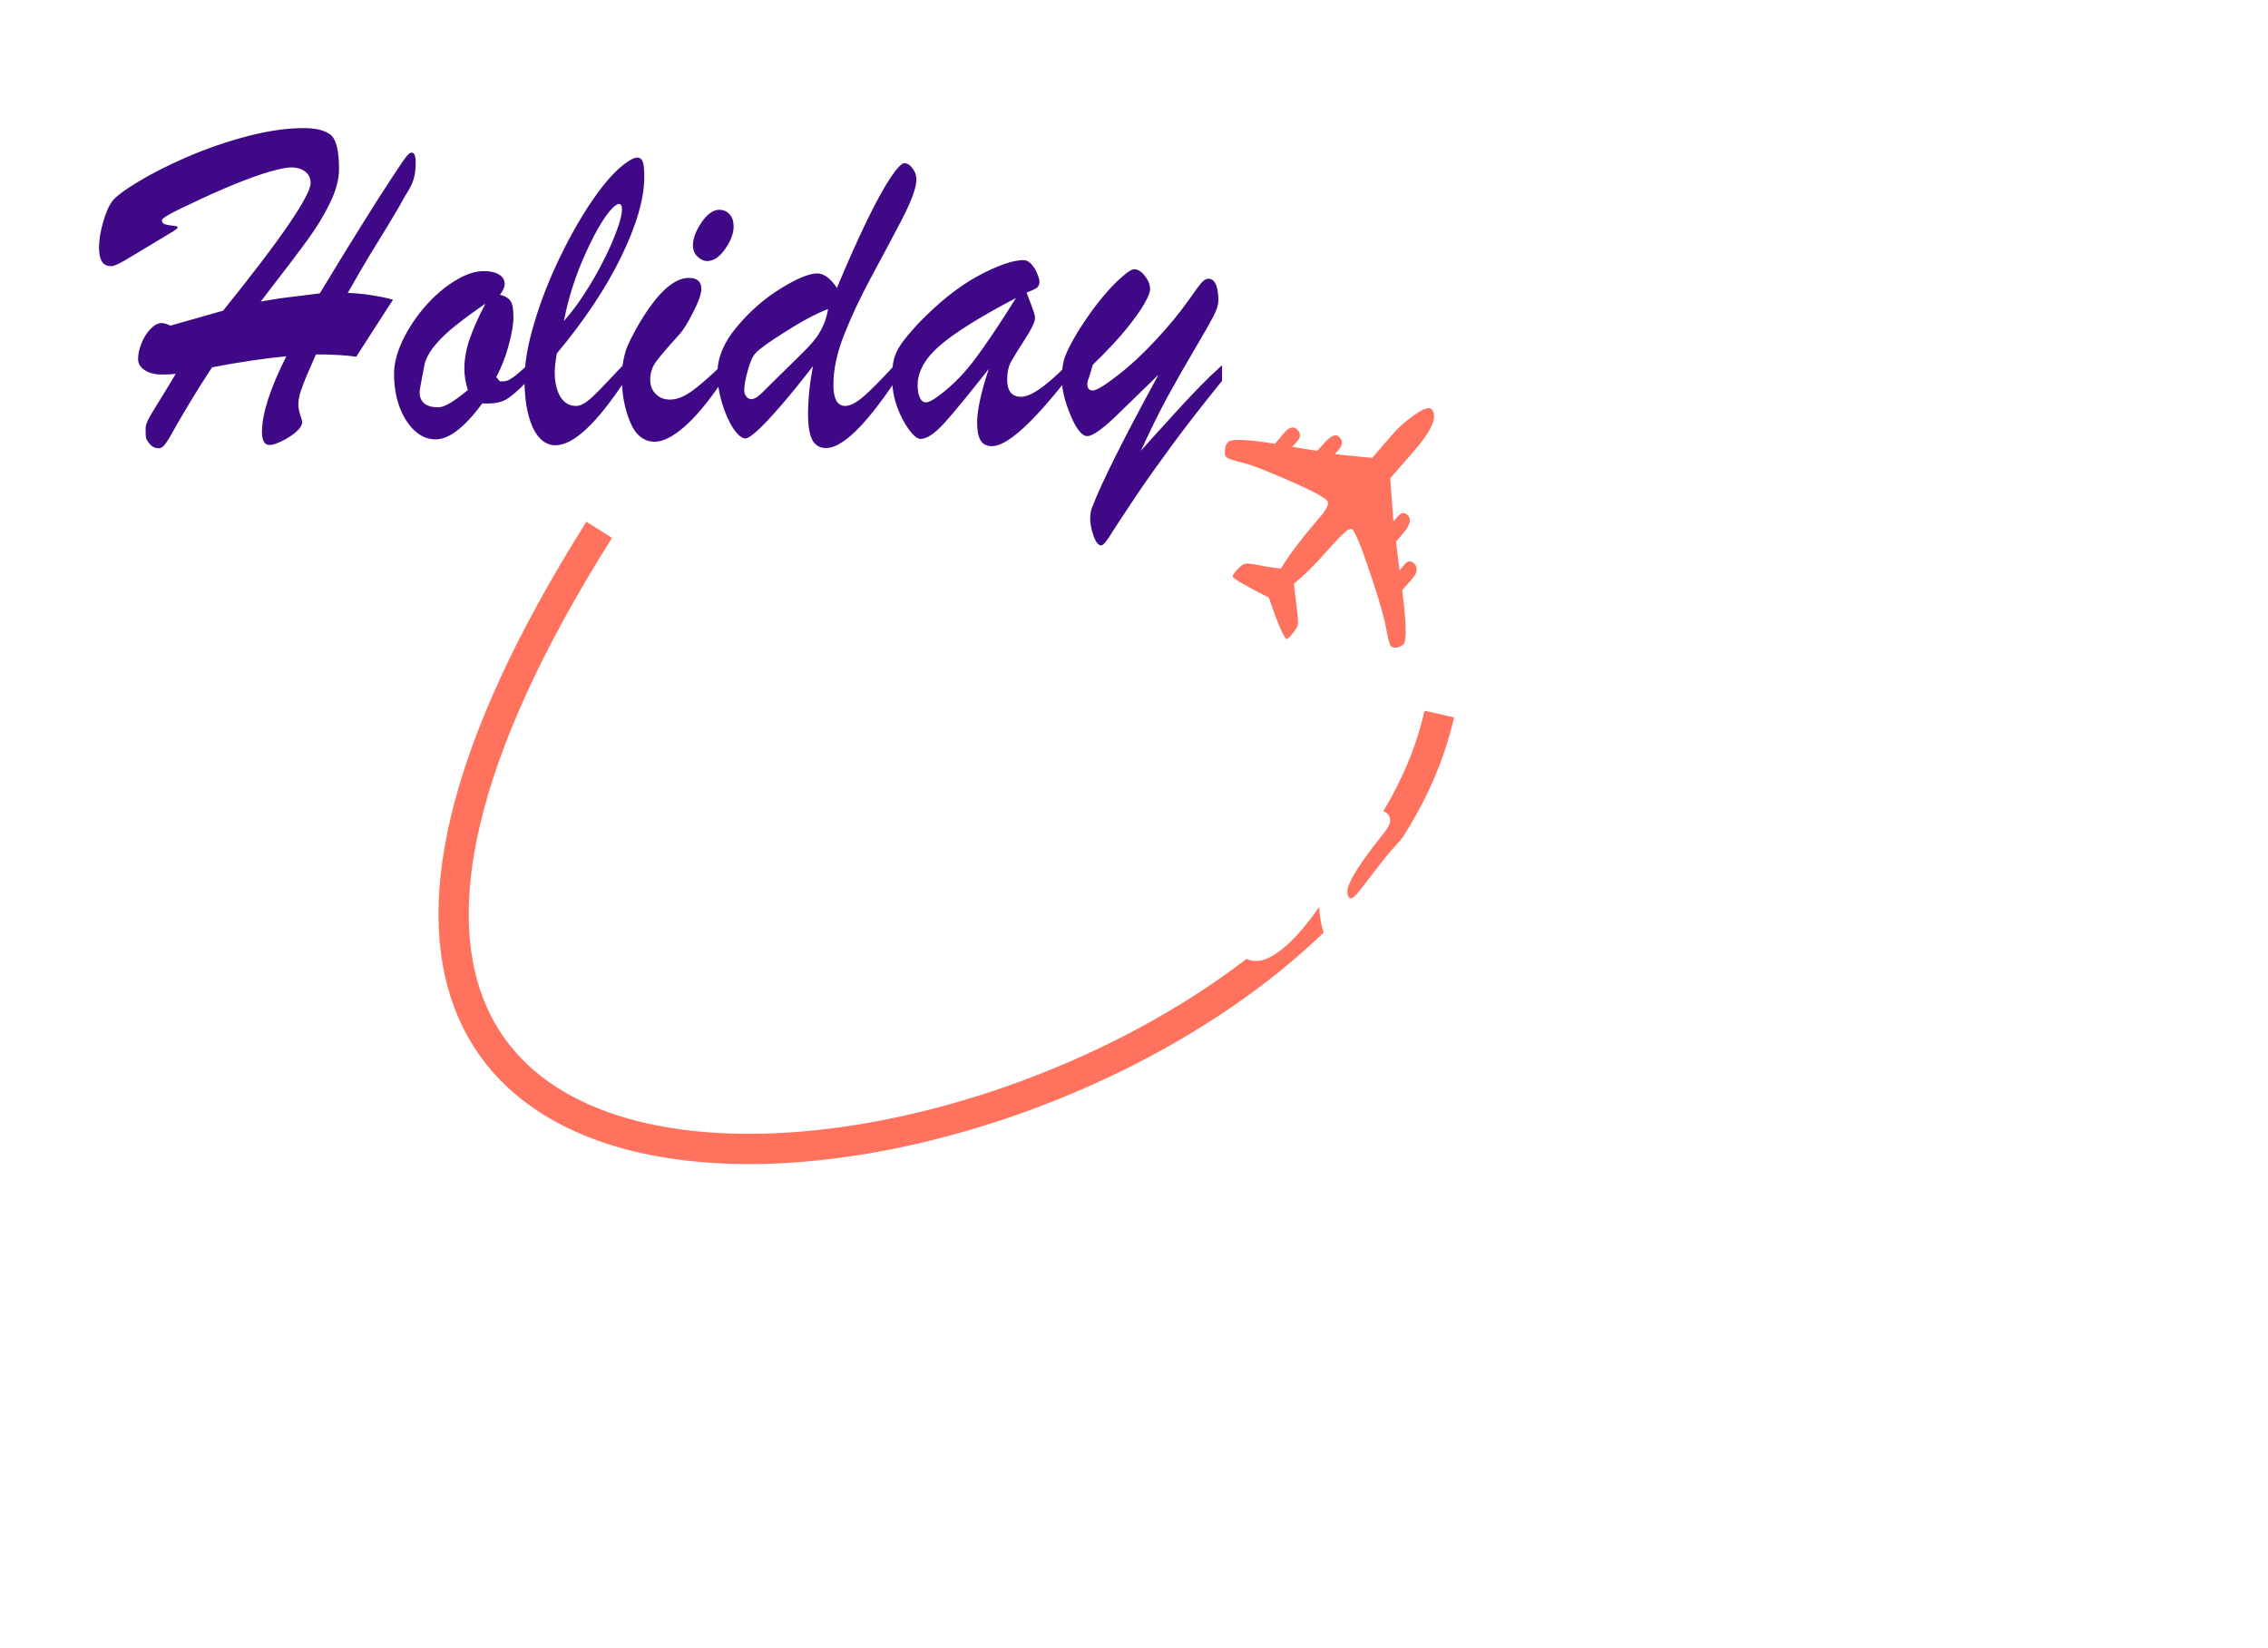 <svg width="150" height="109" viewBox="0 0 150 109" fill="none" xmlns="http://www.w3.org/2000/svg">
<g clip-path="url(#clip0)">
<g filter="url(#filter0_d)">
<path d="M39.63 31.049C1.644 91.233 87.79 75.996 95.192 43.238" stroke="#FF725E" stroke-width="2"/>
</g>
<path d="M88.567 29.714L88.278 30.047L90.749 30.29L92.235 28.583C92.467 28.317 92.892 27.918 93.51 27.475C94.127 27.032 94.532 26.899 94.687 27.076C95.112 27.564 94.687 28.517 93.413 29.958L91.945 31.642L92.158 34.48L92.448 34.17C92.679 33.881 92.93 33.881 93.123 34.103C93.355 34.369 93.259 34.746 92.795 35.278L92.332 35.832L92.563 37.739L92.892 37.34C93.104 37.074 93.336 37.074 93.548 37.295C93.78 37.561 93.741 37.894 93.432 38.248L92.737 39.046C93.008 41.175 93.046 42.371 92.834 42.615C92.737 42.704 92.602 42.793 92.409 42.837C92.235 42.859 92.081 42.837 91.984 42.748C91.907 42.638 91.791 42.239 91.675 41.551C91.54 40.842 91.212 39.645 90.633 37.96C90.073 36.253 89.668 35.3 89.475 35.056C89.397 34.968 89.281 34.968 89.146 35.056C89.011 35.123 88.528 35.588 87.757 36.453C86.984 37.34 86.27 38.049 85.594 38.603C85.575 38.736 85.633 39.179 85.729 39.911C85.826 40.642 85.864 41.13 85.845 41.307C85.806 41.485 85.652 41.729 85.401 42.017C85.266 42.172 85.17 42.261 85.073 42.283C84.822 41.995 84.436 41.064 83.915 39.534C82.467 38.803 81.675 38.337 81.52 38.16C81.52 38.071 81.598 37.938 81.733 37.783C81.984 37.495 82.197 37.317 82.37 37.295C82.524 37.251 82.93 37.317 83.567 37.45C84.204 37.561 84.59 37.605 84.725 37.605C85.189 36.807 86.058 35.633 87.409 34.081C87.795 33.593 87.911 33.283 87.775 33.128C87.583 32.884 86.733 32.441 85.266 31.798C83.779 31.155 82.756 30.734 82.138 30.601C81.52 30.445 81.173 30.335 81.096 30.224C81 30.135 80.98 29.958 81.019 29.736C81.038 29.514 81.115 29.359 81.212 29.248C81.405 29.027 82.448 29.049 84.32 29.359L84.996 28.561C85.305 28.229 85.594 28.184 85.826 28.45C86.038 28.672 86.019 28.938 85.806 29.182L85.459 29.559L87.12 29.825L87.583 29.315C88.046 28.783 88.374 28.672 88.606 28.938C88.818 29.182 88.799 29.426 88.567 29.714Z" fill="#FF725E"/>
<path d="M11.173 15.473L8.266 17.222C7.816 17.48 7.514 17.609 7.36 17.609C7.081 17.609 6.878 17.511 6.752 17.315C6.617 17.109 6.549 16.794 6.549 16.371C6.549 15.886 6.639 15.328 6.819 14.698C7 14.059 7.207 13.589 7.441 13.29C7.685 12.98 8.253 12.557 9.145 12.02C10.047 11.473 11.128 10.926 12.39 10.379C13.652 9.832 14.969 9.377 16.339 9.016C17.709 8.655 18.962 8.474 20.098 8.474C20.891 8.474 21.477 8.619 21.855 8.908C22.234 9.197 22.423 9.961 22.423 11.199C22.423 11.87 22.221 12.619 21.815 13.444C21.418 14.26 20.936 15.055 20.368 15.829C19.809 16.603 18.768 17.976 17.245 19.947C18.056 19.803 18.651 19.71 19.029 19.669C19.408 19.627 20.116 19.54 21.152 19.405C22.351 17.424 23.32 15.844 24.059 14.668C24.799 13.48 25.425 12.5 25.939 11.726C26.453 10.941 26.759 10.492 26.858 10.379C27.039 10.141 27.188 10.054 27.305 10.116C27.431 10.167 27.494 10.379 27.494 10.75C27.494 11.174 27.453 11.519 27.372 11.788C27.3 12.056 27.183 12.324 27.021 12.593C26.858 12.851 26.773 12.99 26.764 13.011C26.529 13.455 26.191 14.038 25.75 14.76C25.308 15.473 24.875 16.18 24.452 16.882C24.028 17.584 23.546 18.414 23.005 19.374C24.014 19.416 25.011 19.565 25.993 19.823L23.559 23.601C22.892 23.498 22.004 23.446 20.895 23.446C20.625 24.066 20.413 24.551 20.26 24.902C20.116 25.253 19.989 25.588 19.881 25.908C19.782 26.218 19.733 26.507 19.733 26.775C19.733 26.94 19.773 27.162 19.854 27.441C19.944 27.709 19.989 27.864 19.989 27.905C19.989 28.112 19.854 28.334 19.584 28.571C19.322 28.798 19.011 29 18.651 29.175C18.299 29.351 18.024 29.438 17.826 29.438C17.492 29.438 17.326 29.149 17.326 28.571C17.326 27.374 17.862 25.707 18.935 23.57C17.511 23.704 15.874 23.947 14.027 24.298C13.495 25.103 13.012 25.867 12.58 26.589C12.147 27.312 11.791 27.921 11.511 28.416C11.241 28.912 11.038 29.242 10.903 29.407C10.777 29.572 10.637 29.655 10.484 29.655C10.222 29.655 10.002 29.526 9.821 29.268C9.74 29.165 9.686 29.061 9.659 28.958C9.641 28.855 9.632 28.741 9.632 28.618C9.632 28.494 9.632 28.385 9.632 28.293C9.632 28.169 9.691 27.988 9.808 27.751C9.925 27.513 10.204 27.044 10.646 26.342C11.088 25.63 11.412 25.093 11.62 24.731C11.385 24.762 11.083 24.778 10.714 24.778C10.245 24.778 9.862 24.68 9.564 24.484C9.276 24.288 9.132 24.045 9.132 23.756C9.132 23.426 9.208 23.075 9.362 22.703C9.515 22.321 9.713 22.006 9.956 21.759C10.2 21.501 10.443 21.372 10.687 21.372C10.849 21.372 11.043 21.428 11.268 21.542L14.757 20.551C16.704 18.136 18.155 16.226 19.111 14.822C20.066 13.418 20.544 12.515 20.544 12.113C20.544 11.886 20.49 11.7 20.382 11.555C20.273 11.401 20.12 11.282 19.922 11.199C19.733 11.117 19.512 11.075 19.259 11.075C18.962 11.075 18.489 11.168 17.84 11.354C17.2 11.54 16.433 11.813 15.541 12.175C14.648 12.536 13.535 13.037 12.201 13.677C11.21 14.141 10.714 14.435 10.714 14.559C10.714 14.704 10.781 14.796 10.916 14.838C11.052 14.879 11.223 14.91 11.43 14.931C11.647 14.951 11.755 14.988 11.755 15.039C11.755 15.08 11.701 15.137 11.593 15.209C11.493 15.282 11.354 15.369 11.173 15.473ZM34.89 24.159V25.196C34.295 25.815 33.818 26.228 33.457 26.434C33.096 26.641 32.578 26.724 31.902 26.682C30.73 28.272 29.698 29.067 28.806 29.067C28.301 29.067 27.841 28.876 27.426 28.494C27.012 28.112 26.678 27.591 26.426 26.93C26.182 26.269 26.061 25.531 26.061 24.716C26.061 24.055 26.25 23.323 26.629 22.517C27.016 21.712 27.512 20.964 28.116 20.272C28.729 19.57 29.383 19.008 30.077 18.585C30.771 18.151 31.415 17.934 32.01 17.934C32.434 17.934 32.767 18.012 33.011 18.167C33.254 18.311 33.376 18.518 33.376 18.786C33.376 18.992 33.272 19.23 33.065 19.498C33.407 19.581 33.642 19.72 33.768 19.916C33.894 20.102 33.957 20.448 33.957 20.954C33.957 21.449 33.854 22.073 33.646 22.827C33.448 23.581 33.173 24.288 32.822 24.948L33.065 25.227H33.268C33.421 25.227 33.57 25.186 33.714 25.103C33.867 25.01 34.002 24.917 34.12 24.824C34.237 24.721 34.494 24.499 34.89 24.159ZM32.105 20.087C31.357 20.603 30.717 21.072 30.185 21.495C29.653 21.908 29.202 22.332 28.833 22.765C28.463 23.188 28.215 23.617 28.089 24.05C27.864 25.206 27.751 25.831 27.751 25.924C27.751 26.605 28.166 26.945 28.995 26.945C29.383 26.945 30.032 26.564 30.942 25.8C30.789 25.315 30.712 24.85 30.712 24.406C30.712 23.756 30.829 23.095 31.064 22.424C31.298 21.743 31.645 20.964 32.105 20.087ZM41.34 24.019V25.165C39.456 28.024 37.924 29.454 36.743 29.454C36.103 29.454 35.598 29.056 35.228 28.262C34.868 27.456 34.688 26.404 34.688 25.103C34.688 24.05 34.904 22.801 35.337 21.356C35.769 19.901 36.346 18.43 37.067 16.944C37.797 15.447 38.55 14.146 39.325 13.042C40.11 11.927 40.835 11.148 41.502 10.704C41.773 10.518 41.985 10.425 42.138 10.425C42.327 10.425 42.453 10.523 42.517 10.719C42.58 10.905 42.611 11.23 42.611 11.695C42.611 13.13 42.102 14.895 41.083 16.99C40.065 19.075 38.645 21.206 36.824 23.384C36.734 23.921 36.689 24.334 36.689 24.623C36.689 25.284 36.81 25.82 37.054 26.233C37.306 26.646 37.653 26.853 38.095 26.853C38.32 26.853 38.564 26.755 38.825 26.558C39.087 26.352 39.361 26.099 39.65 25.8C39.938 25.5 40.502 24.907 41.34 24.019ZM37.297 21.232C37.766 20.706 38.217 20.107 38.649 19.436C39.091 18.765 39.506 18.048 39.893 17.284C40.281 16.52 40.583 15.834 40.799 15.225C41.025 14.616 41.137 14.157 41.137 13.847C41.137 13.61 41.065 13.491 40.921 13.491C40.867 13.491 40.763 13.548 40.61 13.661C40.06 14.177 39.443 15.189 38.758 16.696C38.072 18.192 37.586 19.705 37.297 21.232ZM46.776 17.269C46.55 17.269 46.334 17.171 46.127 16.974C45.928 16.778 45.829 16.531 45.829 16.231C45.829 15.777 46.019 15.271 46.397 14.714C46.776 14.157 47.168 13.878 47.574 13.878C47.844 13.878 48.069 13.976 48.25 14.172C48.43 14.358 48.52 14.631 48.52 14.993C48.52 15.437 48.335 15.927 47.966 16.463C47.596 17 47.2 17.269 46.776 17.269ZM47.695 24.189V25.32C46.821 26.61 46.005 27.585 45.248 28.246C44.491 28.896 43.846 29.221 43.314 29.221C42.575 29.221 42.025 28.778 41.665 27.89C41.304 27.002 41.124 26.032 41.124 24.979C41.124 24.577 41.16 24.195 41.232 23.833C41.304 23.462 41.39 23.157 41.489 22.92C41.588 22.683 41.773 22.311 42.043 21.805C43.323 19.524 44.495 18.383 45.559 18.383C46.109 18.383 46.384 18.626 46.384 19.111C46.384 19.441 46.203 19.957 45.843 20.659C45.491 21.361 45.176 21.862 44.896 22.161C44.112 23.028 43.598 23.632 43.355 23.973C43.12 24.313 43.003 24.7 43.003 25.134C43.003 25.506 43.125 25.815 43.368 26.063C43.612 26.311 43.927 26.434 44.315 26.434C44.739 26.434 45.203 26.259 45.708 25.908C46.221 25.547 46.884 24.974 47.695 24.189ZM53.767 24.221C52.973 25.253 52.261 26.13 51.63 26.853C51.008 27.575 50.499 28.117 50.102 28.478C49.715 28.829 49.449 29.005 49.304 29.005C49.07 29.005 48.804 28.788 48.507 28.355C48.218 27.921 47.97 27.369 47.763 26.698C47.556 26.027 47.452 25.346 47.452 24.654C47.452 23.653 47.876 22.646 48.723 21.635C49.57 20.613 50.535 19.767 51.617 19.096C52.698 18.425 53.51 18.089 54.05 18.089C54.492 18.089 54.925 18.409 55.349 19.049C56.043 17.387 56.701 15.911 57.323 14.621C57.954 13.331 58.481 12.371 58.905 11.741C59.328 11.112 59.63 10.797 59.811 10.797C60.009 10.797 60.189 10.91 60.351 11.137C60.523 11.354 60.609 11.602 60.609 11.881C60.609 12.417 60.266 13.341 59.581 14.652C58.896 15.953 58.22 17.222 57.553 18.461C56.886 19.7 56.313 20.923 55.835 22.13C55.358 23.328 55.119 24.437 55.119 25.459C55.119 26.388 55.38 26.853 55.903 26.853C56.218 26.853 56.615 26.651 57.093 26.249C57.571 25.836 58.251 25.149 59.135 24.189V25.32C57.188 28.2 55.687 29.64 54.632 29.64C54.208 29.64 53.902 29.454 53.712 29.082C53.532 28.71 53.442 28.158 53.442 27.425C53.442 26.434 53.55 25.366 53.767 24.221ZM54.767 20.443C53.965 20.752 53.023 21.253 51.941 21.945C50.859 22.626 50.206 23.095 49.98 23.354C49.782 23.56 49.606 23.947 49.453 24.515C49.3 25.082 49.223 25.511 49.223 25.8C49.223 25.975 49.268 26.12 49.358 26.233C49.449 26.347 49.561 26.404 49.697 26.404C49.823 26.404 49.967 26.342 50.129 26.218C50.291 26.094 50.548 25.851 50.9 25.49C51.261 25.129 51.495 24.897 51.603 24.793C51.756 24.639 52.094 24.308 52.617 23.802C53.149 23.286 53.537 22.884 53.78 22.595C54.023 22.306 54.231 21.986 54.402 21.635C54.573 21.273 54.695 20.876 54.767 20.443ZM60.717 21.418C62.087 19.994 63.417 18.936 64.705 18.244C65.995 17.552 66.991 17.207 67.694 17.207C67.883 17.207 68.059 17.3 68.221 17.485C68.383 17.661 68.51 17.867 68.6 18.105C68.699 18.342 68.749 18.518 68.749 18.631C68.749 18.817 68.686 18.956 68.559 19.049C68.433 19.132 68.212 19.235 67.897 19.359C67.96 19.524 68.041 19.736 68.14 19.994C68.239 20.252 68.316 20.463 68.37 20.628C68.424 20.783 68.451 20.923 68.451 21.047C68.451 21.294 68.23 21.759 67.788 22.44C67.356 23.111 67.049 23.606 66.869 23.926C66.698 24.246 66.612 24.639 66.612 25.103C66.612 25.867 66.918 26.249 67.532 26.249C68.162 26.249 69.149 25.573 70.493 24.221V25.165C68.212 28.065 66.58 29.516 65.598 29.516C65.247 29.516 64.994 29.381 64.841 29.113C64.697 28.855 64.625 28.468 64.625 27.952C64.625 27.136 64.881 25.955 65.395 24.406C64.079 26.078 63.101 27.271 62.461 27.983C61.821 28.685 61.294 29.036 60.879 29.036C60.681 29.036 60.433 28.84 60.135 28.447C59.838 28.055 59.572 27.549 59.338 26.93C59.112 26.3 59 25.65 59 24.979C59 24.494 59.04 24.091 59.121 23.771C59.202 23.441 59.36 23.106 59.594 22.765C59.829 22.424 60.203 21.975 60.717 21.418ZM67.194 19.715C64.85 20.943 63.178 21.986 62.177 22.843C61.186 23.699 60.689 24.582 60.689 25.49C60.689 25.82 60.739 26.094 60.838 26.311C60.938 26.517 61.072 26.62 61.244 26.62C61.343 26.62 61.519 26.548 61.771 26.404C62.718 25.764 63.583 24.933 64.367 23.911C65.152 22.879 66.094 21.48 67.194 19.715ZM76.618 24.793L74.211 27.131C73.066 28.277 72.3 28.85 71.912 28.85C71.561 28.85 71.191 28.391 70.804 27.472C70.416 26.543 70.222 25.733 70.222 25.041C70.222 24.453 70.299 23.957 70.452 23.555C70.614 23.142 70.889 22.61 71.277 21.96C71.827 21.083 72.354 20.34 72.859 19.73C73.364 19.121 73.81 18.652 74.198 18.322C74.585 17.981 74.856 17.811 75.009 17.811C75.253 17.811 75.487 17.955 75.712 18.244C75.947 18.533 76.064 18.832 76.064 19.142C76.064 19.338 75.938 19.653 75.685 20.087C75.442 20.52 75.05 21.072 74.508 21.743C73.977 22.404 73.234 23.199 72.278 24.128L72.021 24.979C71.949 25.144 71.912 25.289 71.912 25.413C71.912 25.691 72.034 25.831 72.278 25.831C72.53 25.831 73.12 25.464 74.049 24.731C74.987 23.998 76 23.013 77.091 21.774C77.515 21.289 77.867 20.861 78.146 20.489C78.426 20.117 78.678 19.772 78.903 19.452C79.129 19.121 79.314 18.874 79.458 18.709C79.611 18.543 79.746 18.456 79.864 18.445C80.088 18.414 80.264 18.523 80.391 18.77C80.517 19.018 80.58 19.385 80.58 19.87C80.58 20.148 80.472 20.499 80.255 20.923C80.039 21.335 79.633 22.048 79.038 23.059C78.444 24.061 77.849 25.103 77.254 26.187C76.668 27.26 76.069 28.473 75.455 29.825C75.482 29.794 75.757 29.485 76.28 28.896C76.812 28.308 77.371 27.694 77.957 27.054C78.543 26.414 79.025 25.903 79.404 25.521C79.782 25.129 80.255 24.675 80.823 24.159V25.196C79.606 26.693 78.502 28.112 77.511 29.454C76.528 30.796 75.766 31.869 75.226 32.674C74.694 33.479 74.383 33.949 74.292 34.083C74.049 34.444 73.828 34.78 73.63 35.09C73.441 35.41 73.278 35.652 73.143 35.817C73.017 35.993 72.913 36.08 72.832 36.08C72.643 36.08 72.471 35.864 72.319 35.43C72.174 35.007 72.102 34.63 72.102 34.3C72.102 34.001 72.151 33.737 72.25 33.51C72.899 31.838 74.356 28.933 76.618 24.793Z" fill="#3F0886"/>
<path d="M40.664 49.809C40.664 49.881 40.723 49.917 40.84 49.917C40.921 49.917 41.286 49.855 41.935 49.731C42.593 49.607 43.188 49.54 43.72 49.53C43.125 49.716 42.611 49.907 42.178 50.103C41.755 50.289 41.313 50.5 40.853 50.738C40.403 50.965 40.078 51.12 39.88 51.202C39.681 51.274 39.51 51.31 39.366 51.31C38.906 51.31 38.676 50.97 38.676 50.289C38.676 48.534 39.064 47.3 39.839 46.588C40.155 46.299 40.66 45.959 41.354 45.566C42.057 45.164 42.846 44.787 43.72 44.436C44.603 44.075 45.572 43.765 46.627 43.507C47.682 43.249 48.723 43.12 49.751 43.12C50.805 43.12 51.774 43.295 52.658 43.646C53.541 43.997 54.28 44.493 54.875 45.133C55.47 45.762 55.925 46.537 56.241 47.455C56.566 48.374 56.728 49.406 56.728 50.552C56.728 52.296 56.286 53.989 55.403 55.63C54.528 57.271 53.356 58.722 51.887 59.981C50.427 61.23 48.777 62.221 46.938 62.954C45.099 63.687 43.287 64.053 41.502 64.053C41.169 64.053 40.903 64.012 40.705 63.929C40.515 63.846 40.38 63.681 40.299 63.434C40.218 63.196 40.177 62.84 40.177 62.365C40.177 61.777 40.218 61.297 40.299 60.925C40.38 60.554 40.515 60.125 40.705 59.64C42.003 56.348 44.261 52.203 47.479 47.208C46.83 47.29 46.118 47.45 45.343 47.688C44.567 47.914 43.833 48.167 43.139 48.446C42.444 48.725 41.858 48.993 41.381 49.251C40.903 49.509 40.664 49.695 40.664 49.809ZM47.871 47.115C47.871 47.135 47.889 47.254 47.925 47.471C47.961 47.677 47.979 47.858 47.979 48.013C47.979 48.25 47.871 48.586 47.655 49.019C47.447 49.442 47.033 50.201 46.411 51.295C45.789 52.389 45.257 53.349 44.815 54.175C44.373 55.001 43.851 56.064 43.247 57.364C43.057 57.777 42.927 58.056 42.855 58.2C42.782 58.345 42.665 58.582 42.503 58.913C42.35 59.243 42.237 59.527 42.165 59.764C42.093 60.002 42.057 60.182 42.057 60.306C42.057 60.575 42.183 60.765 42.435 60.879C42.697 60.982 43.066 61.034 43.544 61.034C44.77 61.034 46.068 60.781 47.438 60.275C48.809 59.759 50.093 59.047 51.292 58.139C52.5 57.23 53.465 56.203 54.186 55.057C54.907 53.912 55.267 52.714 55.267 51.465C55.267 50.041 54.812 48.947 53.902 48.183C52.991 47.409 51.666 47.022 49.926 47.022C49.196 47.022 48.511 47.053 47.871 47.115ZM59.513 59.098V59.486C59.513 60.094 59.644 60.569 59.905 60.91C60.167 61.251 60.509 61.421 60.933 61.421C61.375 61.421 61.83 61.302 62.298 61.065C62.776 60.827 63.25 60.513 63.718 60.12C64.187 59.728 64.76 59.202 65.436 58.541V59.486C64.417 60.889 63.462 61.968 62.569 62.721C61.676 63.465 60.771 63.836 59.851 63.836C59.049 63.836 58.413 63.48 57.945 62.768C57.476 62.056 57.242 61.08 57.242 59.842C57.242 58.758 57.462 57.777 57.904 56.9C58.346 56.012 59.067 55.078 60.068 54.097C60.753 53.426 61.433 52.921 62.109 52.58C62.785 52.239 63.389 52.069 63.921 52.069C64.345 52.069 64.678 52.183 64.922 52.41C65.174 52.627 65.301 52.957 65.301 53.401C65.301 54.051 65.088 54.701 64.665 55.352C64.242 55.992 63.593 56.632 62.718 57.271C61.852 57.901 60.784 58.51 59.513 59.098ZM59.649 58.092C60.46 57.731 61.154 57.282 61.731 56.745C62.308 56.208 62.731 55.697 63.002 55.212C63.282 54.717 63.421 54.355 63.421 54.128C63.421 53.891 63.327 53.772 63.137 53.772C62.975 53.772 62.709 53.891 62.339 54.128C61.979 54.366 61.609 54.675 61.231 55.057C60.861 55.439 60.527 55.888 60.23 56.404C59.932 56.92 59.739 57.483 59.649 58.092ZM65.382 58.974V58.603C67.707 55.795 69.308 53.829 70.181 52.704C70.38 51.434 70.858 50.8 71.615 50.8C71.804 50.8 72.007 50.861 72.224 50.985L72.305 51.279C72.269 51.403 72.25 51.579 72.25 51.806C72.25 52.002 72.314 52.368 72.44 52.905C72.575 53.432 72.679 53.876 72.751 54.237C72.823 54.598 72.859 55.006 72.859 55.46C72.859 56.141 72.724 56.797 72.453 57.426C72.183 58.046 71.791 58.644 71.277 59.222C70.763 59.79 70.101 60.373 69.29 60.972C69.614 61.034 69.871 61.065 70.06 61.065C70.43 61.065 70.826 60.962 71.25 60.755C71.683 60.538 72.12 60.255 72.561 59.904C73.013 59.542 73.535 59.078 74.13 58.51V59.547C72.976 60.838 71.944 61.818 71.034 62.489C70.123 63.15 69.339 63.48 68.681 63.48C67.833 63.48 67.049 63.067 66.328 62.242C65.904 61.746 65.638 61.271 65.53 60.817C65.431 60.363 65.382 59.749 65.382 58.974ZM70.425 56.606L70.181 54.345C69.623 55.068 68.428 56.456 66.599 58.51C67.139 58.644 67.509 58.825 67.707 59.052C67.906 59.279 68.185 59.718 68.545 60.368C69.159 60.079 69.628 59.687 69.952 59.191C70.285 58.685 70.452 57.999 70.452 57.132C70.452 57.029 70.448 56.936 70.439 56.853C70.439 56.771 70.434 56.688 70.425 56.606ZM78.835 50.505H79.417C79.895 49.525 80.327 48.833 80.715 48.431C81.103 48.018 81.545 47.811 82.04 47.811C82.536 47.811 82.784 47.94 82.784 48.198C82.784 48.322 82.59 48.658 82.202 49.205C81.815 49.752 81.522 50.211 81.324 50.583C81.63 50.624 81.901 50.66 82.135 50.691C82.378 50.722 82.567 50.748 82.703 50.769C82.189 51.863 81.545 52.983 80.769 54.128C80.516 54.108 80.305 54.092 80.133 54.082C79.963 54.061 79.787 54.046 79.606 54.035C79.435 54.015 79.223 53.994 78.971 53.974C78.484 54.872 78.074 55.677 77.74 56.389C77.416 57.091 77.163 57.736 76.984 58.324C76.812 58.913 76.726 59.47 76.726 59.996C76.726 60.709 76.974 61.065 77.47 61.065C77.812 61.065 78.258 60.858 78.809 60.445C79.367 60.022 80.111 59.377 81.04 58.51V59.547C78.606 62.572 76.808 64.084 75.644 64.084C75.239 64.084 74.91 63.903 74.657 63.542C74.414 63.181 74.292 62.716 74.292 62.149C74.292 61.767 74.36 61.312 74.495 60.786C74.639 60.26 74.891 59.465 75.253 58.402C75.126 58.526 75.005 58.649 74.888 58.773C74.779 58.887 74.676 58.995 74.576 59.098C74.486 59.191 74.387 59.294 74.279 59.408C74.17 59.511 74.062 59.62 73.955 59.733V58.665C74.901 57.757 76.045 56.162 77.389 53.881C77.254 53.87 77.128 53.865 77.01 53.865C76.893 53.855 76.753 53.85 76.591 53.85C76.059 53.85 75.662 53.891 75.401 53.974C75.293 54.005 75.189 54.041 75.09 54.082C75 54.113 74.937 54.128 74.901 54.128C74.865 54.128 74.847 54.097 74.847 54.035C74.847 53.695 75.032 53.184 75.401 52.503C75.699 51.925 75.978 51.496 76.239 51.218C76.51 50.939 76.835 50.753 77.213 50.66C77.601 50.557 78.141 50.505 78.835 50.505ZM86.556 51.62C86.331 51.62 86.115 51.522 85.907 51.326C85.709 51.13 85.61 50.882 85.61 50.583C85.61 50.129 85.799 49.623 86.178 49.065C86.556 48.508 86.949 48.229 87.354 48.229C87.625 48.229 87.85 48.327 88.03 48.524C88.21 48.709 88.301 48.983 88.301 49.344C88.301 49.788 88.116 50.278 87.746 50.815C87.377 51.352 86.98 51.62 86.556 51.62ZM87.476 58.541V59.671C86.601 60.962 85.786 61.937 85.029 62.598C84.271 63.248 83.627 63.573 83.095 63.573C82.356 63.573 81.806 63.129 81.445 62.242C81.085 61.354 80.904 60.383 80.904 59.331C80.904 58.928 80.941 58.546 81.013 58.185C81.085 57.813 81.17 57.509 81.269 57.271C81.369 57.034 81.553 56.662 81.824 56.157C83.104 53.876 84.276 52.735 85.34 52.735C85.889 52.735 86.165 52.977 86.165 53.463C86.165 53.793 85.984 54.309 85.624 55.011C85.272 55.713 84.957 56.214 84.677 56.513C83.893 57.38 83.379 57.984 83.136 58.324C82.901 58.665 82.784 59.052 82.784 59.486C82.784 59.857 82.906 60.167 83.149 60.414C83.392 60.662 83.708 60.786 84.096 60.786C84.519 60.786 84.984 60.611 85.488 60.26C86.002 59.898 86.665 59.325 87.476 58.541ZM96.481 55.739C94.895 57.762 94.101 59.171 94.101 59.965C94.101 60.409 94.259 60.631 94.575 60.631C94.836 60.631 95.174 60.476 95.589 60.167C96.013 59.847 96.67 59.284 97.563 58.479V59.547C96.283 60.992 95.301 62.035 94.615 62.675C93.93 63.315 93.371 63.635 92.939 63.635C92.199 63.635 91.83 63.078 91.83 61.963C91.83 61.633 91.875 61.307 91.965 60.987C92.055 60.667 92.177 60.337 92.33 59.996C92.492 59.645 92.736 59.15 93.061 58.51C93.385 57.86 93.759 57.127 94.183 56.312C93.669 56.611 93.024 57.204 92.249 58.092C91.744 58.649 91.316 59.181 90.965 59.687C90.613 60.182 90.234 60.74 89.829 61.359C89.432 61.968 89.139 62.381 88.95 62.598C88.769 62.804 88.585 62.907 88.396 62.907C88.107 62.907 87.841 62.561 87.598 61.87C87.354 61.178 87.233 60.373 87.233 59.455C87.233 58.887 87.287 58.443 87.395 58.123C87.512 57.803 87.737 57.349 88.071 56.761C88.693 55.666 89.229 54.866 89.68 54.361C90.131 53.844 90.564 53.587 90.978 53.587C91.266 53.587 91.496 53.643 91.668 53.757C91.848 53.87 91.938 54.046 91.938 54.283C91.938 54.386 91.911 54.495 91.857 54.608C91.803 54.722 91.74 54.825 91.668 54.918C91.604 55.011 91.465 55.192 91.249 55.46C89.824 57.266 89.112 58.438 89.112 58.974C89.112 59.274 89.198 59.424 89.369 59.424C89.477 59.424 89.684 59.227 89.991 58.835C90.306 58.433 90.708 57.911 91.194 57.271C91.69 56.621 92.272 55.945 92.939 55.243C93.615 54.541 94.381 53.865 95.237 53.215C95.715 52.833 96.112 52.642 96.427 52.642C96.572 52.642 96.711 52.869 96.846 53.323C96.991 53.777 97.063 54.237 97.063 54.701C97.063 54.928 96.869 55.274 96.481 55.739ZM99.064 55.77C100.434 54.345 101.764 53.287 103.053 52.596C104.342 51.904 105.338 51.558 106.041 51.558C106.231 51.558 106.407 51.651 106.569 51.837C106.731 52.012 106.857 52.219 106.947 52.456C107.046 52.694 107.096 52.869 107.096 52.983C107.096 53.169 107.032 53.308 106.907 53.401C106.78 53.483 106.559 53.587 106.244 53.71C106.307 53.876 106.388 54.087 106.487 54.345C106.587 54.603 106.663 54.815 106.717 54.98C106.771 55.135 106.798 55.274 106.798 55.398C106.798 55.646 106.577 56.11 106.136 56.791C105.703 57.462 105.397 57.958 105.216 58.278C105.045 58.598 104.96 58.99 104.96 59.455C104.96 60.218 105.266 60.6 105.879 60.6C106.51 60.6 107.497 59.924 108.84 58.572V59.517C106.559 62.417 104.928 63.867 103.945 63.867C103.593 63.867 103.341 63.733 103.188 63.465C103.044 63.207 102.972 62.819 102.972 62.303C102.972 61.488 103.229 60.306 103.742 58.758C102.426 60.43 101.448 61.622 100.808 62.334C100.168 63.036 99.641 63.387 99.226 63.387C99.028 63.387 98.78 63.191 98.483 62.799C98.185 62.407 97.919 61.901 97.685 61.282C97.46 60.652 97.347 60.002 97.347 59.331C97.347 58.846 97.388 58.443 97.468 58.123C97.55 57.793 97.707 57.457 97.942 57.117C98.176 56.776 98.55 56.327 99.064 55.77ZM105.541 54.066C103.197 55.295 101.525 56.337 100.524 57.194C99.532 58.051 99.037 58.933 99.037 59.842C99.037 60.172 99.087 60.445 99.186 60.662C99.285 60.869 99.42 60.972 99.591 60.972C99.691 60.972 99.867 60.9 100.119 60.755C101.065 60.115 101.931 59.284 102.715 58.262C103.499 57.23 104.441 55.831 105.541 54.066ZM113.478 50.505H114.059C114.537 49.525 114.97 48.833 115.357 48.431C115.745 48.018 116.187 47.811 116.683 47.811C117.178 47.811 117.426 47.94 117.426 48.198C117.426 48.322 117.232 48.658 116.845 49.205C116.457 49.752 116.165 50.211 115.966 50.583C116.272 50.624 116.543 50.66 116.777 50.691C117.021 50.722 117.21 50.748 117.345 50.769C116.832 51.863 116.187 52.983 115.412 54.128C115.159 54.108 114.947 54.092 114.776 54.082C114.605 54.061 114.429 54.046 114.249 54.035C114.077 54.015 113.866 53.994 113.613 53.974C113.127 54.872 112.716 55.677 112.383 56.389C112.058 57.091 111.806 57.736 111.625 58.324C111.455 58.913 111.369 59.47 111.369 59.996C111.369 60.709 111.617 61.065 112.112 61.065C112.455 61.065 112.901 60.858 113.451 60.445C114.01 60.022 114.753 59.377 115.682 58.51V59.547C113.248 62.572 111.45 64.084 110.287 64.084C109.881 64.084 109.552 63.903 109.3 63.542C109.056 63.181 108.935 62.716 108.935 62.149C108.935 61.767 109.003 61.312 109.138 60.786C109.282 60.26 109.534 59.465 109.895 58.402C109.769 58.526 109.647 58.649 109.53 58.773C109.422 58.887 109.318 58.995 109.218 59.098C109.128 59.191 109.029 59.294 108.921 59.408C108.813 59.511 108.705 59.62 108.597 59.733V58.665C109.543 57.757 110.688 56.162 112.032 53.881C111.896 53.87 111.77 53.865 111.652 53.865C111.535 53.855 111.396 53.85 111.234 53.85C110.702 53.85 110.305 53.891 110.043 53.974C109.936 54.005 109.832 54.041 109.732 54.082C109.642 54.113 109.58 54.128 109.543 54.128C109.507 54.128 109.489 54.097 109.489 54.035C109.489 53.695 109.674 53.184 110.043 52.503C110.341 51.925 110.62 51.496 110.882 51.218C111.152 50.939 111.477 50.753 111.856 50.66C112.243 50.557 112.784 50.505 113.478 50.505ZM121.199 51.62C120.974 51.62 120.757 51.522 120.55 51.326C120.351 51.13 120.253 50.882 120.253 50.583C120.253 50.129 120.442 49.623 120.82 49.065C121.199 48.508 121.591 48.229 121.997 48.229C122.267 48.229 122.492 48.327 122.673 48.524C122.853 48.709 122.943 48.983 122.943 49.344C122.943 49.788 122.758 50.278 122.389 50.815C122.019 51.352 121.622 51.62 121.199 51.62ZM122.118 58.541V59.671C121.244 60.962 120.428 61.937 119.671 62.598C118.914 63.248 118.269 63.573 117.737 63.573C116.998 63.573 116.448 63.129 116.088 62.242C115.727 61.354 115.547 60.383 115.547 59.331C115.547 58.928 115.583 58.546 115.655 58.185C115.727 57.813 115.813 57.509 115.912 57.271C116.011 57.034 116.196 56.662 116.466 56.157C117.747 53.876 118.918 52.735 119.982 52.735C120.532 52.735 120.807 52.977 120.807 53.463C120.807 53.793 120.627 54.309 120.266 55.011C119.915 55.713 119.599 56.214 119.319 56.513C118.535 57.38 118.021 57.984 117.778 58.324C117.543 58.665 117.426 59.052 117.426 59.486C117.426 59.857 117.548 60.167 117.792 60.414C118.035 60.662 118.351 60.786 118.738 60.786C119.162 60.786 119.626 60.611 120.131 60.26C120.644 59.898 121.307 59.325 122.118 58.541ZM130.705 58.51V59.547C130.109 60.167 129.632 60.58 129.271 60.786C128.911 60.992 128.392 61.075 127.716 61.034C126.545 62.623 125.512 63.418 124.62 63.418C124.115 63.418 123.655 63.227 123.241 62.845C122.826 62.463 122.492 61.942 122.24 61.282C121.997 60.621 121.875 59.883 121.875 59.068C121.875 58.407 122.064 57.674 122.443 56.869C122.83 56.064 123.327 55.315 123.93 54.624C124.543 53.922 125.197 53.359 125.891 52.936C126.585 52.503 127.229 52.286 127.824 52.286C128.248 52.286 128.582 52.363 128.825 52.518C129.069 52.663 129.19 52.869 129.19 53.138C129.19 53.344 129.087 53.581 128.879 53.85C129.222 53.932 129.456 54.072 129.582 54.268C129.708 54.454 129.772 54.799 129.772 55.305C129.772 55.801 129.668 56.425 129.46 57.179C129.262 57.932 128.987 58.639 128.636 59.3L128.879 59.578H129.082C129.235 59.578 129.384 59.537 129.528 59.455C129.681 59.362 129.817 59.269 129.934 59.176C130.051 59.073 130.308 58.851 130.705 58.51ZM127.919 54.438C127.171 54.954 126.531 55.424 125.999 55.847C125.467 56.26 125.016 56.683 124.647 57.117C124.277 57.54 124.029 57.968 123.903 58.402C123.678 59.558 123.565 60.182 123.565 60.275C123.565 60.956 123.98 61.297 124.809 61.297C125.197 61.297 125.846 60.915 126.756 60.151C126.603 59.666 126.526 59.202 126.526 58.758C126.526 58.108 126.644 57.447 126.878 56.776C127.112 56.095 127.46 55.315 127.919 54.438ZM139.805 55.739C138.218 57.762 137.425 59.171 137.425 59.965C137.425 60.409 137.583 60.631 137.898 60.631C138.16 60.631 138.497 60.476 138.912 60.167C139.336 59.847 139.994 59.284 140.886 58.479V59.547C139.606 60.992 138.624 62.035 137.939 62.675C137.253 63.315 136.695 63.635 136.262 63.635C135.523 63.635 135.153 63.078 135.153 61.963C135.153 61.633 135.198 61.307 135.288 60.987C135.378 60.667 135.5 60.337 135.654 59.996C135.816 59.645 136.059 59.15 136.383 58.51C136.708 57.86 137.082 57.127 137.506 56.312C136.992 56.611 136.348 57.204 135.572 58.092C135.067 58.649 134.639 59.181 134.288 59.687C133.936 60.182 133.558 60.74 133.152 61.359C132.755 61.968 132.463 62.381 132.273 62.598C132.093 62.804 131.908 62.907 131.718 62.907C131.43 62.907 131.165 62.561 130.921 61.87C130.678 61.178 130.556 60.373 130.556 59.455C130.556 58.887 130.61 58.443 130.718 58.123C130.835 57.803 131.061 57.349 131.394 56.761C132.016 55.666 132.553 54.866 133.003 54.361C133.454 53.844 133.887 53.587 134.301 53.587C134.59 53.587 134.82 53.643 134.991 53.757C135.171 53.87 135.261 54.046 135.261 54.283C135.261 54.386 135.234 54.495 135.18 54.608C135.126 54.722 135.063 54.825 134.991 54.918C134.928 55.011 134.788 55.192 134.572 55.46C133.147 57.266 132.436 58.438 132.436 58.974C132.436 59.274 132.521 59.424 132.692 59.424C132.801 59.424 133.008 59.227 133.314 58.835C133.63 58.433 134.031 57.911 134.518 57.271C135.013 56.621 135.595 55.945 136.262 55.243C136.938 54.541 137.705 53.865 138.561 53.215C139.038 52.833 139.435 52.642 139.75 52.642C139.895 52.642 140.035 52.869 140.17 53.323C140.314 53.777 140.386 54.237 140.386 54.701C140.386 54.928 140.192 55.274 139.805 55.739ZM140.751 58.974V58.603C143.077 55.795 144.677 53.829 145.551 52.704C145.75 51.434 146.227 50.8 146.984 50.8C147.174 50.8 147.377 50.861 147.593 50.985L147.674 51.279C147.638 51.403 147.62 51.579 147.62 51.806C147.62 52.002 147.683 52.368 147.809 52.905C147.945 53.432 148.048 53.876 148.12 54.237C148.192 54.598 148.229 55.006 148.229 55.46C148.229 56.141 148.093 56.797 147.823 57.426C147.553 58.046 147.16 58.644 146.647 59.222C146.133 59.79 145.47 60.373 144.659 60.972C144.984 61.034 145.24 61.065 145.43 61.065C145.799 61.065 146.196 60.962 146.62 60.755C147.052 60.538 147.489 60.255 147.931 59.904C148.382 59.542 148.905 59.078 149.5 58.51V59.547C148.346 60.838 147.314 61.818 146.403 62.489C145.493 63.15 144.708 63.48 144.051 63.48C143.203 63.48 142.419 63.067 141.697 62.242C141.274 61.746 141.008 61.271 140.9 60.817C140.801 60.363 140.751 59.749 140.751 58.974ZM145.795 56.606L145.551 54.345C144.992 55.068 143.798 56.456 141.968 58.51C142.509 58.644 142.878 58.825 143.077 59.052C143.275 59.279 143.555 59.718 143.915 60.368C144.528 60.079 144.997 59.687 145.322 59.191C145.655 58.685 145.822 57.999 145.822 57.132C145.822 57.029 145.817 56.936 145.808 56.853C145.808 56.771 145.804 56.688 145.795 56.606Z" fill="white"/>
</g>
<defs>
<filter id="filter0_d" x="-21.001" y="-15.485" width="167.169" height="142.491" filterUnits="userSpaceOnUse" color-interpolation-filters="sRGB">
<feFlood flood-opacity="0" result="BackgroundImageFix"/>
<feColorMatrix in="SourceAlpha" type="matrix" values="0 0 0 0 0 0 0 0 0 0 0 0 0 0 0 0 0 0 127 0"/>
<feOffset dy="4"/>
<feGaussianBlur stdDeviation="25"/>
<feColorMatrix type="matrix" values="0 0 0 0 0 0 0 0 0 0 0 0 0 0 0 0 0 0 0.25 0"/>
<feBlend mode="normal" in2="BackgroundImageFix" result="effect1_dropShadow"/>
<feBlend mode="normal" in="SourceGraphic" in2="effect1_dropShadow" result="shape"/>
</filter>
<clipPath id="clip0">
<rect width="150" height="109" fill="white"/>
</clipPath>
</defs>
</svg>
